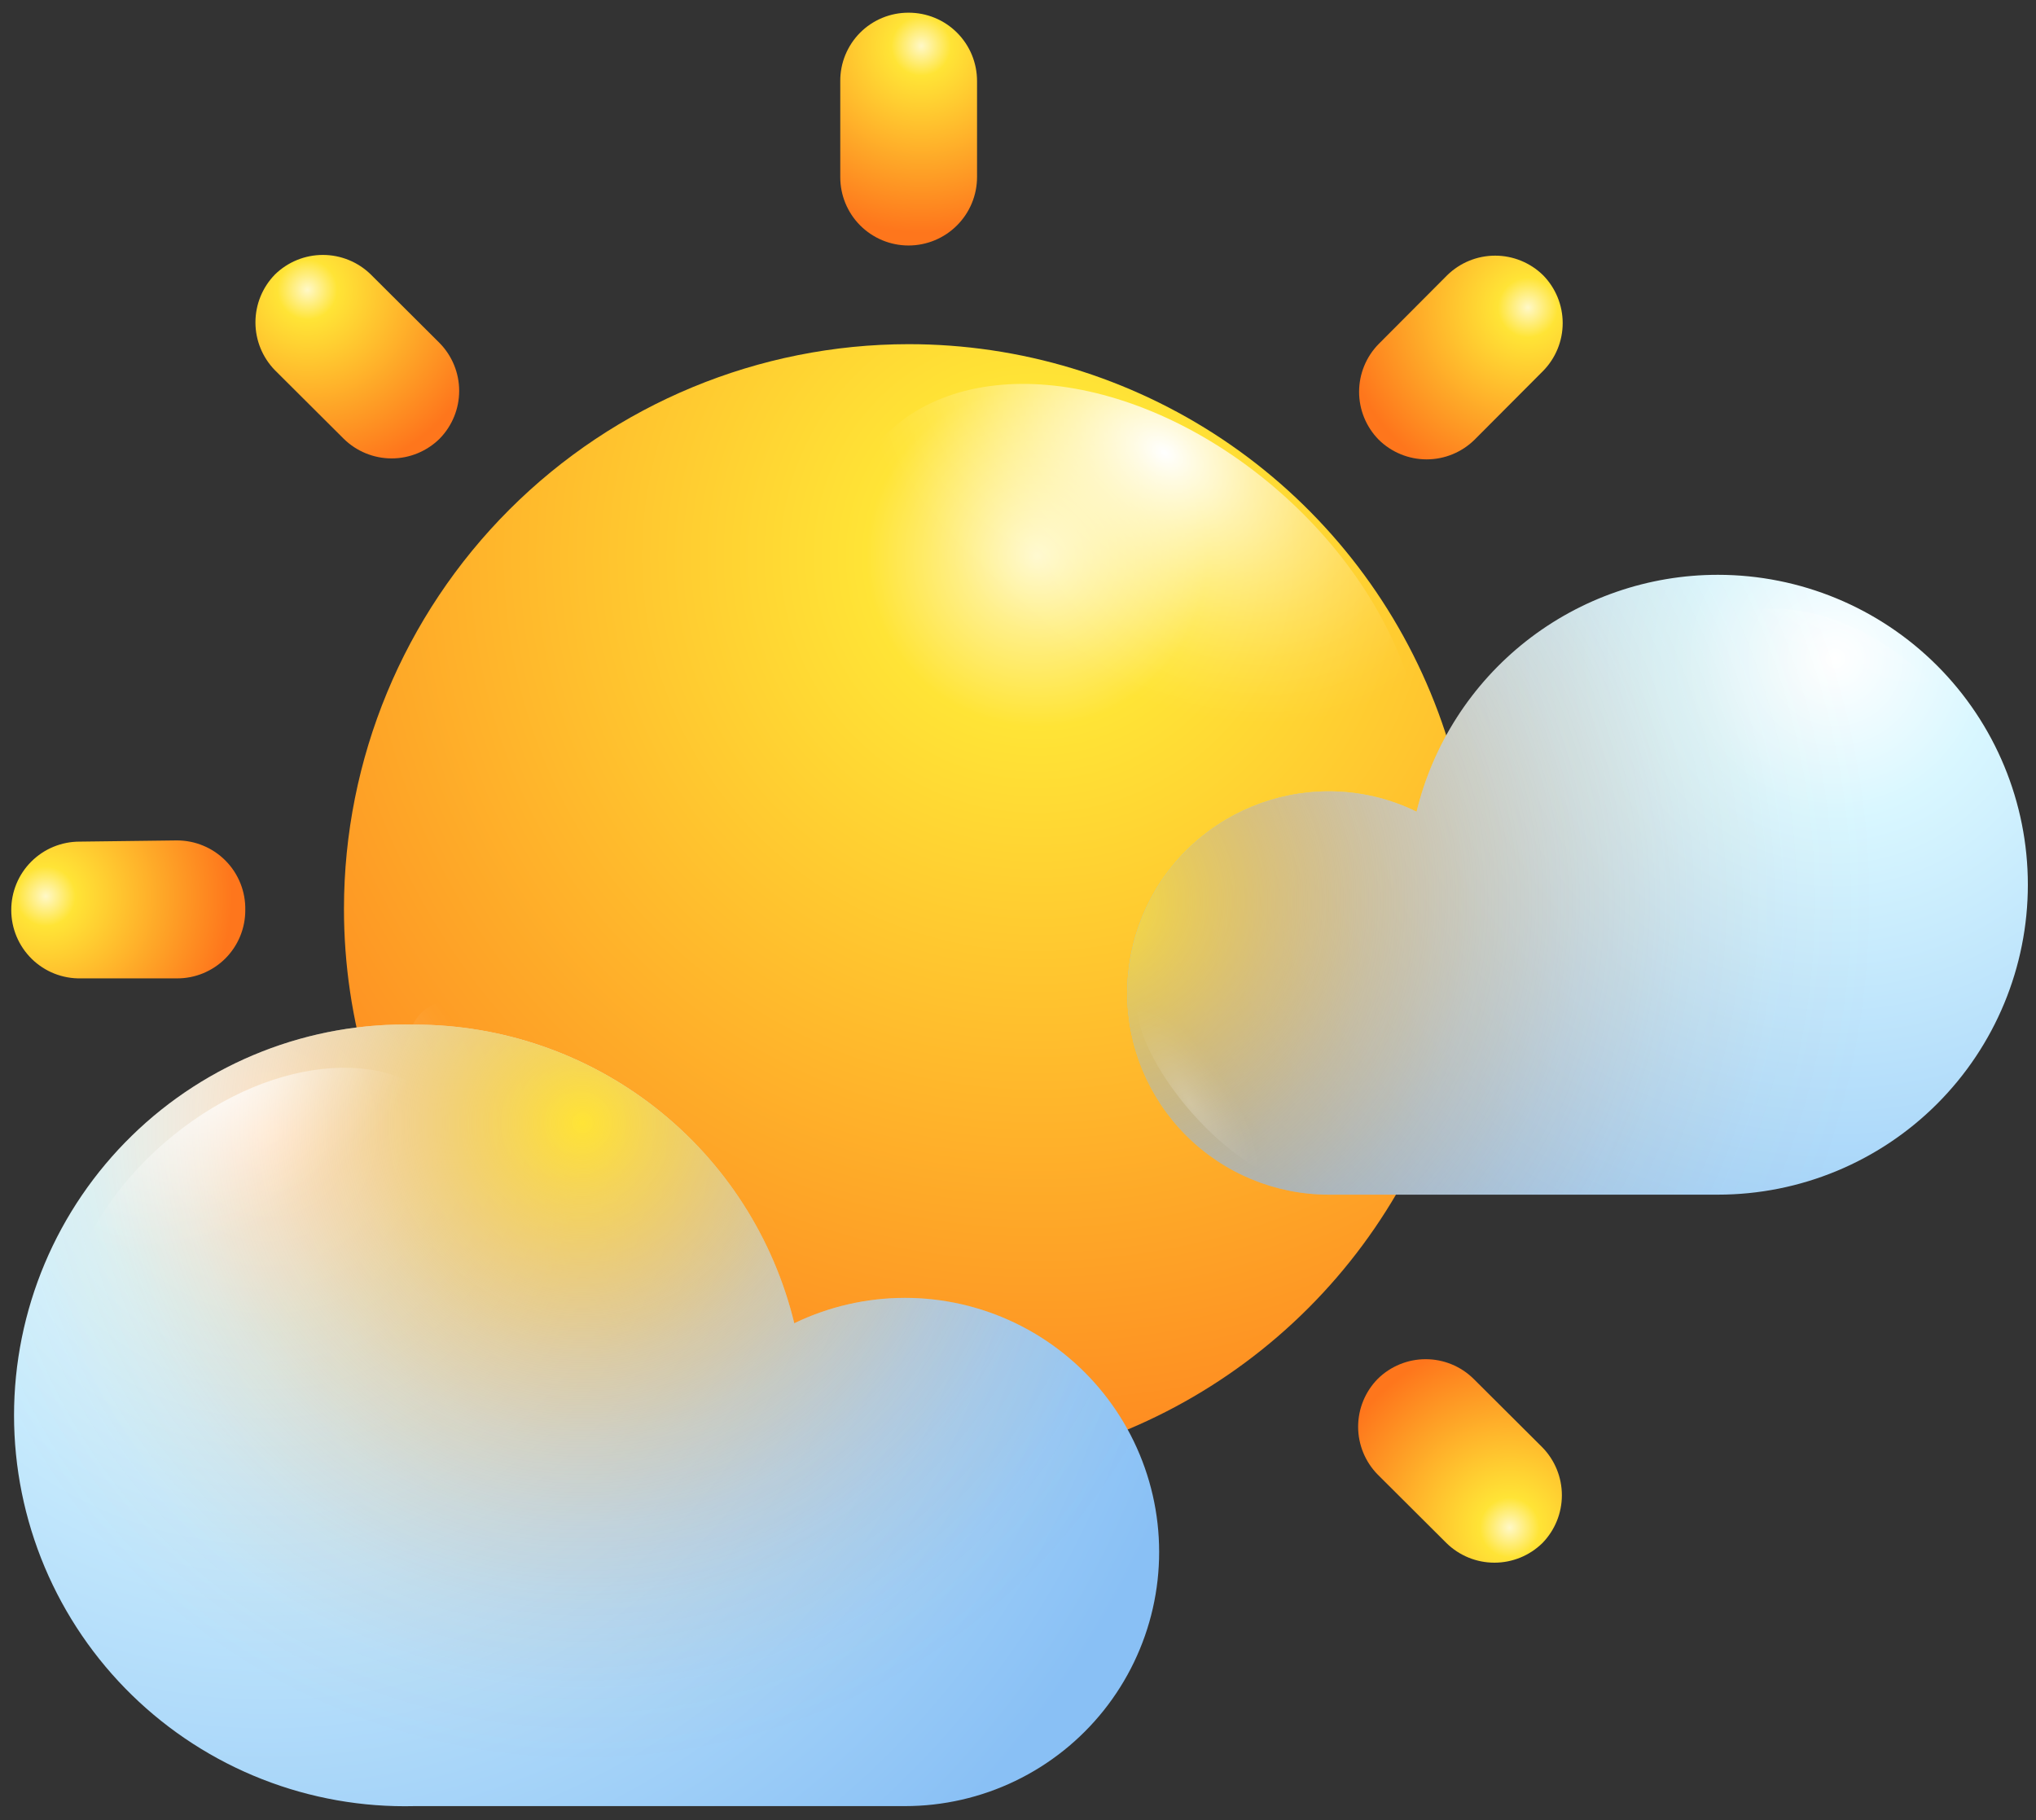 <svg width="85" height="76" viewBox="0 0 85 76" fill="none" xmlns="http://www.w3.org/2000/svg">
<rect x="0" y="0" width="85" height="76" fill="#333333" stroke="none"/>
<path d="M14.36 37.94C14.358 42.605 15.739 47.165 18.33 51.044C20.92 54.923 24.603 57.947 28.912 59.733C33.221 61.519 37.963 61.987 42.538 61.077C47.113 60.168 51.315 57.922 54.614 54.624C57.912 51.325 60.158 47.123 61.067 42.548C61.977 37.973 61.509 33.231 59.723 28.922C57.937 24.613 54.913 20.93 51.034 18.34C47.155 15.749 42.594 14.368 37.93 14.37C31.68 14.373 25.686 16.857 21.266 21.276C16.847 25.696 14.363 31.69 14.36 37.94Z" fill="url(#paint0_radial_1_447)"/>
<path style="mix-blend-mode:overlay" d="M41.53 35.52C35.53 30.64 33.18 23.23 36.29 18.95C39.4 14.67 46.8 15.15 52.81 20.02C58.82 24.89 61.15 32.31 58.04 36.59C54.93 40.87 47.53 40.39 41.53 35.52Z" fill="url(#paint1_radial_1_447)"/>
<path style="mix-blend-mode:overlay" opacity="0.4" d="M17.09 43.15C17.89 40.55 21.93 41.63 26.09 45.57C30.25 49.51 33.09 54.82 32.25 57.43C31.41 60.04 27.41 58.96 23.25 55.01C19.09 51.06 16.3 45.76 17.09 43.15Z" fill="url(#paint2_radial_1_447)"/>
<path d="M40.79 7.39C40.79 8.149 40.489 8.876 39.952 9.412C39.416 9.949 38.688 10.25 37.93 10.25C37.555 10.25 37.184 10.176 36.837 10.032C36.491 9.888 36.176 9.677 35.911 9.412C35.646 9.146 35.437 8.831 35.294 8.484C35.151 8.137 35.079 7.765 35.08 7.39V3.39C35.077 3.015 35.149 2.642 35.291 2.295C35.434 1.947 35.643 1.631 35.908 1.365C36.173 1.099 36.488 0.889 36.836 0.745C37.182 0.602 37.554 0.529 37.93 0.53C38.306 0.529 38.678 0.602 39.026 0.745C39.374 0.888 39.689 1.099 39.955 1.365C40.221 1.631 40.432 1.946 40.575 2.294C40.718 2.642 40.791 3.014 40.79 3.39V7.39Z" fill="url(#paint3_radial_1_447)"/>
<path d="M18.35 14.32C18.875 14.853 19.17 15.572 19.17 16.32C19.17 17.068 18.875 17.787 18.35 18.32C17.817 18.845 17.098 19.14 16.35 19.14C15.602 19.14 14.883 18.845 14.35 18.32L11.48 15.46C10.957 14.926 10.664 14.208 10.664 13.46C10.664 12.712 10.957 11.994 11.48 11.46C12.014 10.937 12.732 10.644 13.48 10.644C14.228 10.644 14.945 10.937 15.48 11.46L18.35 14.32Z" fill="url(#paint4_radial_1_447)"/>
<path d="M7.38 35.09C7.76 35.089 8.137 35.163 8.488 35.31C8.839 35.456 9.157 35.671 9.423 35.942C9.69 36.213 9.899 36.535 10.04 36.889C10.18 37.242 10.248 37.62 10.24 38C10.241 38.376 10.168 38.748 10.025 39.094C9.881 39.442 9.671 39.757 9.405 40.022C9.139 40.287 8.823 40.496 8.475 40.639C8.128 40.781 7.755 40.853 7.38 40.85H3.38C3.001 40.858 2.624 40.79 2.271 40.651C1.918 40.511 1.597 40.302 1.326 40.037C1.055 39.771 0.84 39.454 0.693 39.105C0.546 38.755 0.47 38.379 0.47 38C0.469 37.624 0.542 37.252 0.685 36.904C0.828 36.556 1.039 36.241 1.305 35.975C1.571 35.709 1.886 35.498 2.234 35.355C2.582 35.212 2.954 35.139 3.33 35.14L7.38 35.09Z" fill="url(#paint5_radial_1_447)"/>
<path d="M14.31 57.53C14.843 57.005 15.562 56.71 16.31 56.71C17.058 56.71 17.777 57.005 18.31 57.53C18.835 58.063 19.13 58.782 19.13 59.53C19.13 60.278 18.835 60.997 18.31 61.53L15.45 64.4C14.916 64.923 14.198 65.216 13.45 65.216C12.702 65.216 11.984 64.923 11.45 64.4C10.927 63.866 10.634 63.148 10.634 62.4C10.634 61.652 10.927 60.934 11.45 60.4L14.31 57.53Z" fill="url(#paint6_radial_1_447)"/>
<path d="M35.08 68.5C35.077 68.124 35.149 67.752 35.291 67.405C35.434 67.057 35.643 66.741 35.908 66.475C36.173 66.209 36.489 65.999 36.836 65.855C37.182 65.712 37.555 65.639 37.93 65.64C38.306 65.639 38.678 65.712 39.026 65.855C39.374 65.998 39.69 66.209 39.955 66.475C40.221 66.741 40.432 67.056 40.575 67.404C40.718 67.752 40.791 68.124 40.79 68.5V72.5C40.79 73.258 40.489 73.986 39.952 74.522C39.416 75.059 38.689 75.36 37.93 75.36C37.172 75.36 36.444 75.059 35.908 74.522C35.371 73.986 35.07 73.258 35.07 72.5L35.08 68.5Z" fill="url(#paint7_radial_1_447)"/>
<path d="M57.52 61.57C56.995 61.037 56.7 60.318 56.7 59.57C56.7 58.822 56.995 58.103 57.52 57.57C58.053 57.045 58.772 56.75 59.52 56.75C60.269 56.75 60.987 57.045 61.52 57.57L64.39 60.43C64.913 60.964 65.206 61.682 65.206 62.43C65.206 63.178 64.913 63.896 64.39 64.43C63.856 64.953 63.138 65.246 62.39 65.246C61.642 65.246 60.925 64.953 60.39 64.43L57.52 61.57Z" fill="url(#paint8_radial_1_447)"/>
<path d="M68.49 40.8C67.731 40.8 67.004 40.499 66.468 39.962C65.931 39.426 65.63 38.699 65.63 37.94C65.63 37.181 65.931 36.454 66.468 35.918C67.004 35.381 67.731 35.08 68.49 35.08H72.49C73.249 35.08 73.978 35.381 74.516 35.917C75.054 36.453 75.357 37.181 75.36 37.94C75.357 38.699 75.054 39.427 74.516 39.963C73.978 40.499 73.249 40.8 72.49 40.8H68.49Z" fill="url(#paint9_radial_1_447)"/>
<path d="M61.56 18.36C61.027 18.885 60.309 19.18 59.56 19.18C58.812 19.18 58.093 18.885 57.56 18.36C57.035 17.827 56.74 17.108 56.74 16.36C56.74 15.612 57.035 14.893 57.56 14.36L60.42 11.49C60.955 10.967 61.672 10.674 62.42 10.674C63.168 10.674 63.886 10.967 64.42 11.49C64.945 12.023 65.24 12.742 65.24 13.49C65.24 14.238 64.945 14.957 64.42 15.49L61.56 18.36Z" fill="url(#paint10_radial_1_447)"/>
<path d="M17.31 42.78C20.967 42.782 24.517 44.013 27.392 46.274C30.266 48.535 32.297 51.696 33.16 55.25C34.596 54.555 36.169 54.193 37.764 54.19C39.359 54.187 40.934 54.544 42.372 55.234C43.81 55.924 45.074 56.929 46.07 58.175C47.066 59.421 47.768 60.875 48.125 62.43C48.481 63.985 48.482 65.6 48.128 67.155C47.774 68.71 47.074 70.165 46.08 71.413C45.086 72.66 43.824 73.667 42.386 74.359C40.95 75.051 39.375 75.41 37.78 75.41H17.31C15.133 75.464 12.968 75.082 10.942 74.286C8.915 73.49 7.068 72.297 5.51 70.777C3.951 69.257 2.713 67.44 1.867 65.434C1.022 63.427 0.586 61.272 0.586 59.095C0.586 56.918 1.022 54.763 1.867 52.756C2.713 50.75 3.951 48.933 5.51 47.413C7.068 45.893 8.915 44.7 10.942 43.904C12.968 43.108 15.133 42.726 17.31 42.78Z" fill="url(#paint11_radial_1_447)"/>
<path d="M17.31 42.78C20.967 42.782 24.517 44.013 27.392 46.274C30.266 48.535 32.297 51.696 33.16 55.25C34.596 54.555 36.169 54.193 37.764 54.19C39.359 54.187 40.934 54.544 42.372 55.234C43.81 55.924 45.074 56.929 46.07 58.175C47.066 59.421 47.768 60.875 48.125 62.43C48.481 63.985 48.482 65.6 48.128 67.155C47.774 68.71 47.074 70.165 46.08 71.413C45.086 72.66 43.824 73.667 42.386 74.359C40.95 75.051 39.375 75.41 37.78 75.41H17.31C15.133 75.464 12.968 75.082 10.942 74.286C8.915 73.49 7.068 72.297 5.51 70.777C3.951 69.257 2.713 67.44 1.867 65.434C1.022 63.427 0.586 61.272 0.586 59.095C0.586 56.918 1.022 54.763 1.867 52.756C2.713 50.75 3.951 48.933 5.51 47.413C7.068 45.893 8.915 44.7 10.942 43.904C12.968 43.108 15.133 42.726 17.31 42.78Z" fill="url(#paint12_radial_1_447)"/>
<path style="mix-blend-mode:overlay" d="M15.22 58.37C19.47 54.93 21.13 49.68 18.92 46.65C16.71 43.62 11.49 43.96 7.24 47.4C2.99 50.84 1.33 56.1 3.53 59.13C5.73 62.16 11 61.82 15.22 58.37Z" fill="url(#paint13_radial_1_447)"/>
<path style="mix-blend-mode:overlay" opacity="0.4" d="M36.6 62.85C38.93 60.95 39.84 58.07 38.6 56.41C37.36 54.75 34.52 54.93 32.18 56.82C29.84 58.71 28.94 61.6 30.18 63.26C31.42 64.92 34.26 64.74 36.6 62.85Z" fill="url(#paint14_radial_1_447)"/>
<path style="mix-blend-mode:overlay" opacity="0.2" d="M41.78 67C44.35 64.4 47 63.38 47.71 64.73C48.42 66.08 46.9 69.26 44.33 71.86C41.76 74.46 39.11 75.48 38.4 74.13C37.69 72.78 39.21 69.57 41.78 67Z" fill="url(#paint15_radial_1_447)"/>
<path d="M71.72 24C68.818 23.999 66 24.974 63.718 26.767C61.437 28.561 59.824 31.07 59.14 33.89C58.001 33.33 56.749 33.039 55.48 33.04C53.247 33.04 51.105 33.927 49.526 35.506C47.947 37.085 47.06 39.227 47.06 41.46C47.06 43.693 47.947 45.835 49.526 47.414C51.105 48.993 53.247 49.88 55.48 49.88H71.72C75.152 49.88 78.443 48.517 80.87 46.09C83.297 43.663 84.66 40.372 84.66 36.94C84.66 33.508 83.297 30.217 80.87 27.79C78.443 25.363 75.152 24 71.72 24Z" fill="url(#paint16_radial_1_447)"/>
<path d="M71.72 24C68.818 23.999 66 24.974 63.718 26.767C61.437 28.561 59.824 31.07 59.14 33.89C58.001 33.33 56.749 33.039 55.48 33.04C53.247 33.04 51.105 33.927 49.526 35.506C47.947 37.085 47.06 39.227 47.06 41.46C47.06 43.693 47.947 45.835 49.526 47.414C51.105 48.993 53.247 49.88 55.48 49.88H71.72C75.152 49.88 78.443 48.517 80.87 46.09C83.297 43.663 84.66 40.372 84.66 36.94C84.66 33.508 83.297 30.217 80.87 27.79C78.443 25.363 75.152 24 71.72 24Z" fill="url(#paint17_radial_1_447)"/>
<path style="mix-blend-mode:overlay" d="M73.37 36.35C70.01 33.62 68.69 29.46 70.44 27.05C72.19 24.64 76.33 24.92 79.7 27.65C83.07 30.38 84.39 34.55 82.64 36.95C80.89 39.35 76.74 39.08 73.37 36.35Z" fill="url(#paint18_radial_1_447)"/>
<path style="mix-blend-mode:overlay" opacity="0.4" d="M56.42 39.9C54.57 38.4 53.85 36.11 54.8 34.79C55.75 33.47 58.05 33.62 59.9 35.12C61.75 36.62 62.47 38.91 61.51 40.23C60.55 41.55 58.27 41.4 56.42 39.9Z" fill="url(#paint19_radial_1_447)"/>
<path style="mix-blend-mode:overlay" opacity="0.2" d="M52.31 43.17C50.31 41.11 48.17 40.31 47.61 41.37C47.05 42.43 48.25 44.97 50.29 47.03C52.33 49.09 54.43 49.9 54.99 48.83C55.55 47.76 54.35 45.23 52.31 43.17Z" fill="url(#paint20_radial_1_447)"/>
<defs>
<radialGradient id="paint0_radial_1_447" cx="0" cy="0" r="1" gradientUnits="userSpaceOnUse" gradientTransform="translate(43.32 23.16) rotate(180) scale(44.76 44.76)">
<stop stop-color="#FFF8C7"/>
<stop offset="0.16" stop-color="#FFE436"/>
<stop offset="1" stop-color="#FE761C"/>
</radialGradient>
<radialGradient id="paint1_radial_1_447" cx="0" cy="0" r="1" gradientUnits="userSpaceOnUse" gradientTransform="translate(48.614 18.904) rotate(126.146) scale(9.57 13.983)">
<stop stop-color="white"/>
<stop offset="0.1" stop-color="white" stop-opacity="0.85"/>
<stop offset="0.29" stop-color="white" stop-opacity="0.59"/>
<stop offset="0.47" stop-color="white" stop-opacity="0.38"/>
<stop offset="0.63" stop-color="white" stop-opacity="0.22"/>
<stop offset="0.78" stop-color="white" stop-opacity="0.1"/>
<stop offset="0.91" stop-color="white" stop-opacity="0.03"/>
<stop offset="1" stop-color="white" stop-opacity="0"/>
</radialGradient>
<radialGradient id="paint2_radial_1_447" cx="0" cy="0" r="1" gradientUnits="userSpaceOnUse" gradientTransform="translate(12.778 42.249) rotate(-136.766) scale(10.406 4.423)">
<stop stop-color="white"/>
<stop offset="0.1" stop-color="white" stop-opacity="0.85"/>
<stop offset="0.29" stop-color="white" stop-opacity="0.59"/>
<stop offset="0.47" stop-color="white" stop-opacity="0.38"/>
<stop offset="0.63" stop-color="white" stop-opacity="0.22"/>
<stop offset="0.78" stop-color="white" stop-opacity="0.1"/>
<stop offset="0.91" stop-color="white" stop-opacity="0.03"/>
<stop offset="1" stop-color="white" stop-opacity="0"/>
</radialGradient>
<radialGradient id="paint3_radial_1_447" cx="0" cy="0" r="1" gradientUnits="userSpaceOnUse" gradientTransform="translate(38.46 1.92) scale(7.79 7.79)">
<stop stop-color="#FFF8C7"/>
<stop offset="0.16" stop-color="#FFE436"/>
<stop offset="1" stop-color="#FE761C"/>
</radialGradient>
<radialGradient id="paint4_radial_1_447" cx="0" cy="0" r="1" gradientUnits="userSpaceOnUse" gradientTransform="translate(12.836 12.102) rotate(-45) scale(7.79)">
<stop stop-color="#FFF8C7"/>
<stop offset="0.16" stop-color="#FFE436"/>
<stop offset="1" stop-color="#FE761C"/>
</radialGradient>
<radialGradient id="paint5_radial_1_447" cx="0" cy="0" r="1" gradientUnits="userSpaceOnUse" gradientTransform="translate(1.91 37.42) rotate(-90) scale(7.79 7.79)">
<stop stop-color="#FFF8C7"/>
<stop offset="0.16" stop-color="#FFE436"/>
<stop offset="1" stop-color="#FE761C"/>
</radialGradient>
<radialGradient id="paint6_radial_1_447" cx="0" cy="0" r="1" gradientUnits="userSpaceOnUse" gradientTransform="translate(12.085 63.033) rotate(-135) scale(7.79)">
<stop stop-color="#FFF8C7"/>
<stop offset="0.16" stop-color="#FFE436"/>
<stop offset="1" stop-color="#FE761C"/>
</radialGradient>
<radialGradient id="paint7_radial_1_447" cx="0" cy="0" r="1" gradientUnits="userSpaceOnUse" gradientTransform="translate(37.42 73.97) rotate(180) scale(7.79 7.79)">
<stop stop-color="#FFF8C7"/>
<stop offset="0.16" stop-color="#FFE436"/>
<stop offset="1" stop-color="#FE761C"/>
</radialGradient>
<radialGradient id="paint8_radial_1_447" cx="0" cy="0" r="1" gradientUnits="userSpaceOnUse" gradientTransform="translate(63.024 63.777) rotate(135) scale(7.79)">
<stop stop-color="#FFF8C7"/>
<stop offset="0.16" stop-color="#FFE436"/>
<stop offset="1" stop-color="#FE761C"/>
</radialGradient>
<radialGradient id="paint9_radial_1_447" cx="0" cy="0" r="1" gradientUnits="userSpaceOnUse" gradientTransform="translate(73.97 38.47) rotate(90) scale(7.79 7.79)">
<stop stop-color="#FFF8C7"/>
<stop offset="0.16" stop-color="#FFE436"/>
<stop offset="1" stop-color="#FE761C"/>
</radialGradient>
<radialGradient id="paint10_radial_1_447" cx="0" cy="0" r="1" gradientUnits="userSpaceOnUse" gradientTransform="translate(63.784 12.846) rotate(45) scale(7.79)">
<stop stop-color="#FFF8C7"/>
<stop offset="0.16" stop-color="#FFE436"/>
<stop offset="1" stop-color="#FE761C"/>
</radialGradient>
<radialGradient id="paint11_radial_1_447" cx="0" cy="0" r="1" gradientUnits="userSpaceOnUse" gradientTransform="translate(11.19 47.26) rotate(180) scale(40.51 40.51)">
<stop stop-color="white"/>
<stop offset="0.2" stop-color="#D9F7FF"/>
<stop offset="1" stop-color="#89C0F5"/>
</radialGradient>
<radialGradient id="paint12_radial_1_447" cx="0" cy="0" r="1" gradientUnits="userSpaceOnUse" gradientTransform="translate(24.32 46.96) scale(34.6 34.6)">
<stop stop-color="#FFE436"/>
<stop offset="0.08" stop-color="#FFCF31" stop-opacity="0.81"/>
<stop offset="0.18" stop-color="#FFB72B" stop-opacity="0.6"/>
<stop offset="0.28" stop-color="#FEA327" stop-opacity="0.41"/>
<stop offset="0.38" stop-color="#FE9323" stop-opacity="0.26"/>
<stop offset="0.48" stop-color="#FE8620" stop-opacity="0.15"/>
<stop offset="0.58" stop-color="#FE7D1E" stop-opacity="0.07"/>
<stop offset="0.68" stop-color="#FE781C" stop-opacity="0.02"/>
<stop offset="0.77" stop-color="#FE761C" stop-opacity="0"/>
</radialGradient>
<radialGradient id="paint13_radial_1_447" cx="0" cy="0" r="1" gradientUnits="userSpaceOnUse" gradientTransform="translate(9.09 44.406) rotate(53.854) scale(6.765 9.884)">
<stop stop-color="white"/>
<stop offset="0.1" stop-color="white" stop-opacity="0.85"/>
<stop offset="0.29" stop-color="white" stop-opacity="0.59"/>
<stop offset="0.47" stop-color="white" stop-opacity="0.38"/>
<stop offset="0.63" stop-color="white" stop-opacity="0.22"/>
<stop offset="0.78" stop-color="white" stop-opacity="0.1"/>
<stop offset="0.91" stop-color="white" stop-opacity="0.03"/>
<stop offset="1" stop-color="white" stop-opacity="0"/>
</radialGradient>
<radialGradient id="paint14_radial_1_447" cx="0" cy="0" r="1" gradientUnits="userSpaceOnUse" gradientTransform="translate(32.289 51.33) rotate(53.854) scale(3.717 5.431)">
<stop stop-color="white"/>
<stop offset="0.1" stop-color="white" stop-opacity="0.85"/>
<stop offset="0.29" stop-color="white" stop-opacity="0.59"/>
<stop offset="0.47" stop-color="white" stop-opacity="0.38"/>
<stop offset="0.63" stop-color="white" stop-opacity="0.22"/>
<stop offset="0.78" stop-color="white" stop-opacity="0.1"/>
<stop offset="0.91" stop-color="white" stop-opacity="0.03"/>
<stop offset="1" stop-color="white" stop-opacity="0"/>
</radialGradient>
<radialGradient id="paint15_radial_1_447" cx="0" cy="0" r="1" gradientUnits="userSpaceOnUse" gradientTransform="translate(36.243 66.757) rotate(-147.061) scale(2.31 6.271)">
<stop stop-color="white"/>
<stop offset="0.1" stop-color="white" stop-opacity="0.85"/>
<stop offset="0.29" stop-color="white" stop-opacity="0.59"/>
<stop offset="0.47" stop-color="white" stop-opacity="0.38"/>
<stop offset="0.63" stop-color="white" stop-opacity="0.22"/>
<stop offset="0.78" stop-color="white" stop-opacity="0.1"/>
<stop offset="0.91" stop-color="white" stop-opacity="0.03"/>
<stop offset="1" stop-color="white" stop-opacity="0"/>
</radialGradient>
<radialGradient id="paint16_radial_1_447" cx="0" cy="0" r="1" gradientUnits="userSpaceOnUse" gradientTransform="translate(76.57 27.54) scale(32.13 32.13)">
<stop stop-color="white"/>
<stop offset="0.2" stop-color="#D9F7FF"/>
<stop offset="1" stop-color="#89C0F5"/>
</radialGradient>
<radialGradient id="paint17_radial_1_447" cx="0" cy="0" r="1" gradientUnits="userSpaceOnUse" gradientTransform="translate(45.32 37.63) scale(43.07 43.07)">
<stop stop-color="#FFE436"/>
<stop offset="0.08" stop-color="#FFCF31" stop-opacity="0.81"/>
<stop offset="0.18" stop-color="#FFB72B" stop-opacity="0.6"/>
<stop offset="0.28" stop-color="#FEA327" stop-opacity="0.41"/>
<stop offset="0.38" stop-color="#FE9323" stop-opacity="0.26"/>
<stop offset="0.48" stop-color="#FE8620" stop-opacity="0.15"/>
<stop offset="0.58" stop-color="#FE7D1E" stop-opacity="0.07"/>
<stop offset="0.68" stop-color="#FE781C" stop-opacity="0.02"/>
<stop offset="0.77" stop-color="#FE761C" stop-opacity="0"/>
</radialGradient>
<radialGradient id="paint18_radial_1_447" cx="0" cy="0" r="1" gradientUnits="userSpaceOnUse" gradientTransform="translate(77.217 22.636) rotate(126.146) scale(5.369 7.845)">
<stop stop-color="white"/>
<stop offset="0.1" stop-color="white" stop-opacity="0.85"/>
<stop offset="0.29" stop-color="white" stop-opacity="0.59"/>
<stop offset="0.47" stop-color="white" stop-opacity="0.38"/>
<stop offset="0.63" stop-color="white" stop-opacity="0.22"/>
<stop offset="0.78" stop-color="white" stop-opacity="0.1"/>
<stop offset="0.91" stop-color="white" stop-opacity="0.03"/>
<stop offset="1" stop-color="white" stop-opacity="0"/>
</radialGradient>
<radialGradient id="paint19_radial_1_447" cx="0" cy="0" r="1" gradientUnits="userSpaceOnUse" gradientTransform="translate(58.812 28.112) rotate(126.146) scale(2.948 4.307)">
<stop stop-color="white"/>
<stop offset="0.1" stop-color="white" stop-opacity="0.85"/>
<stop offset="0.29" stop-color="white" stop-opacity="0.59"/>
<stop offset="0.47" stop-color="white" stop-opacity="0.38"/>
<stop offset="0.63" stop-color="white" stop-opacity="0.22"/>
<stop offset="0.78" stop-color="white" stop-opacity="0.1"/>
<stop offset="0.91" stop-color="white" stop-opacity="0.03"/>
<stop offset="1" stop-color="white" stop-opacity="0"/>
</radialGradient>
<radialGradient id="paint20_radial_1_447" cx="0" cy="0" r="1" gradientUnits="userSpaceOnUse" gradientTransform="translate(49.663 46.023) rotate(-32.939) scale(1.836 4.985)">
<stop stop-color="white"/>
<stop offset="0.1" stop-color="white" stop-opacity="0.85"/>
<stop offset="0.29" stop-color="white" stop-opacity="0.59"/>
<stop offset="0.47" stop-color="white" stop-opacity="0.38"/>
<stop offset="0.63" stop-color="white" stop-opacity="0.22"/>
<stop offset="0.78" stop-color="white" stop-opacity="0.1"/>
<stop offset="0.91" stop-color="white" stop-opacity="0.03"/>
<stop offset="1" stop-color="white" stop-opacity="0"/>
</radialGradient>
</defs>
</svg>
